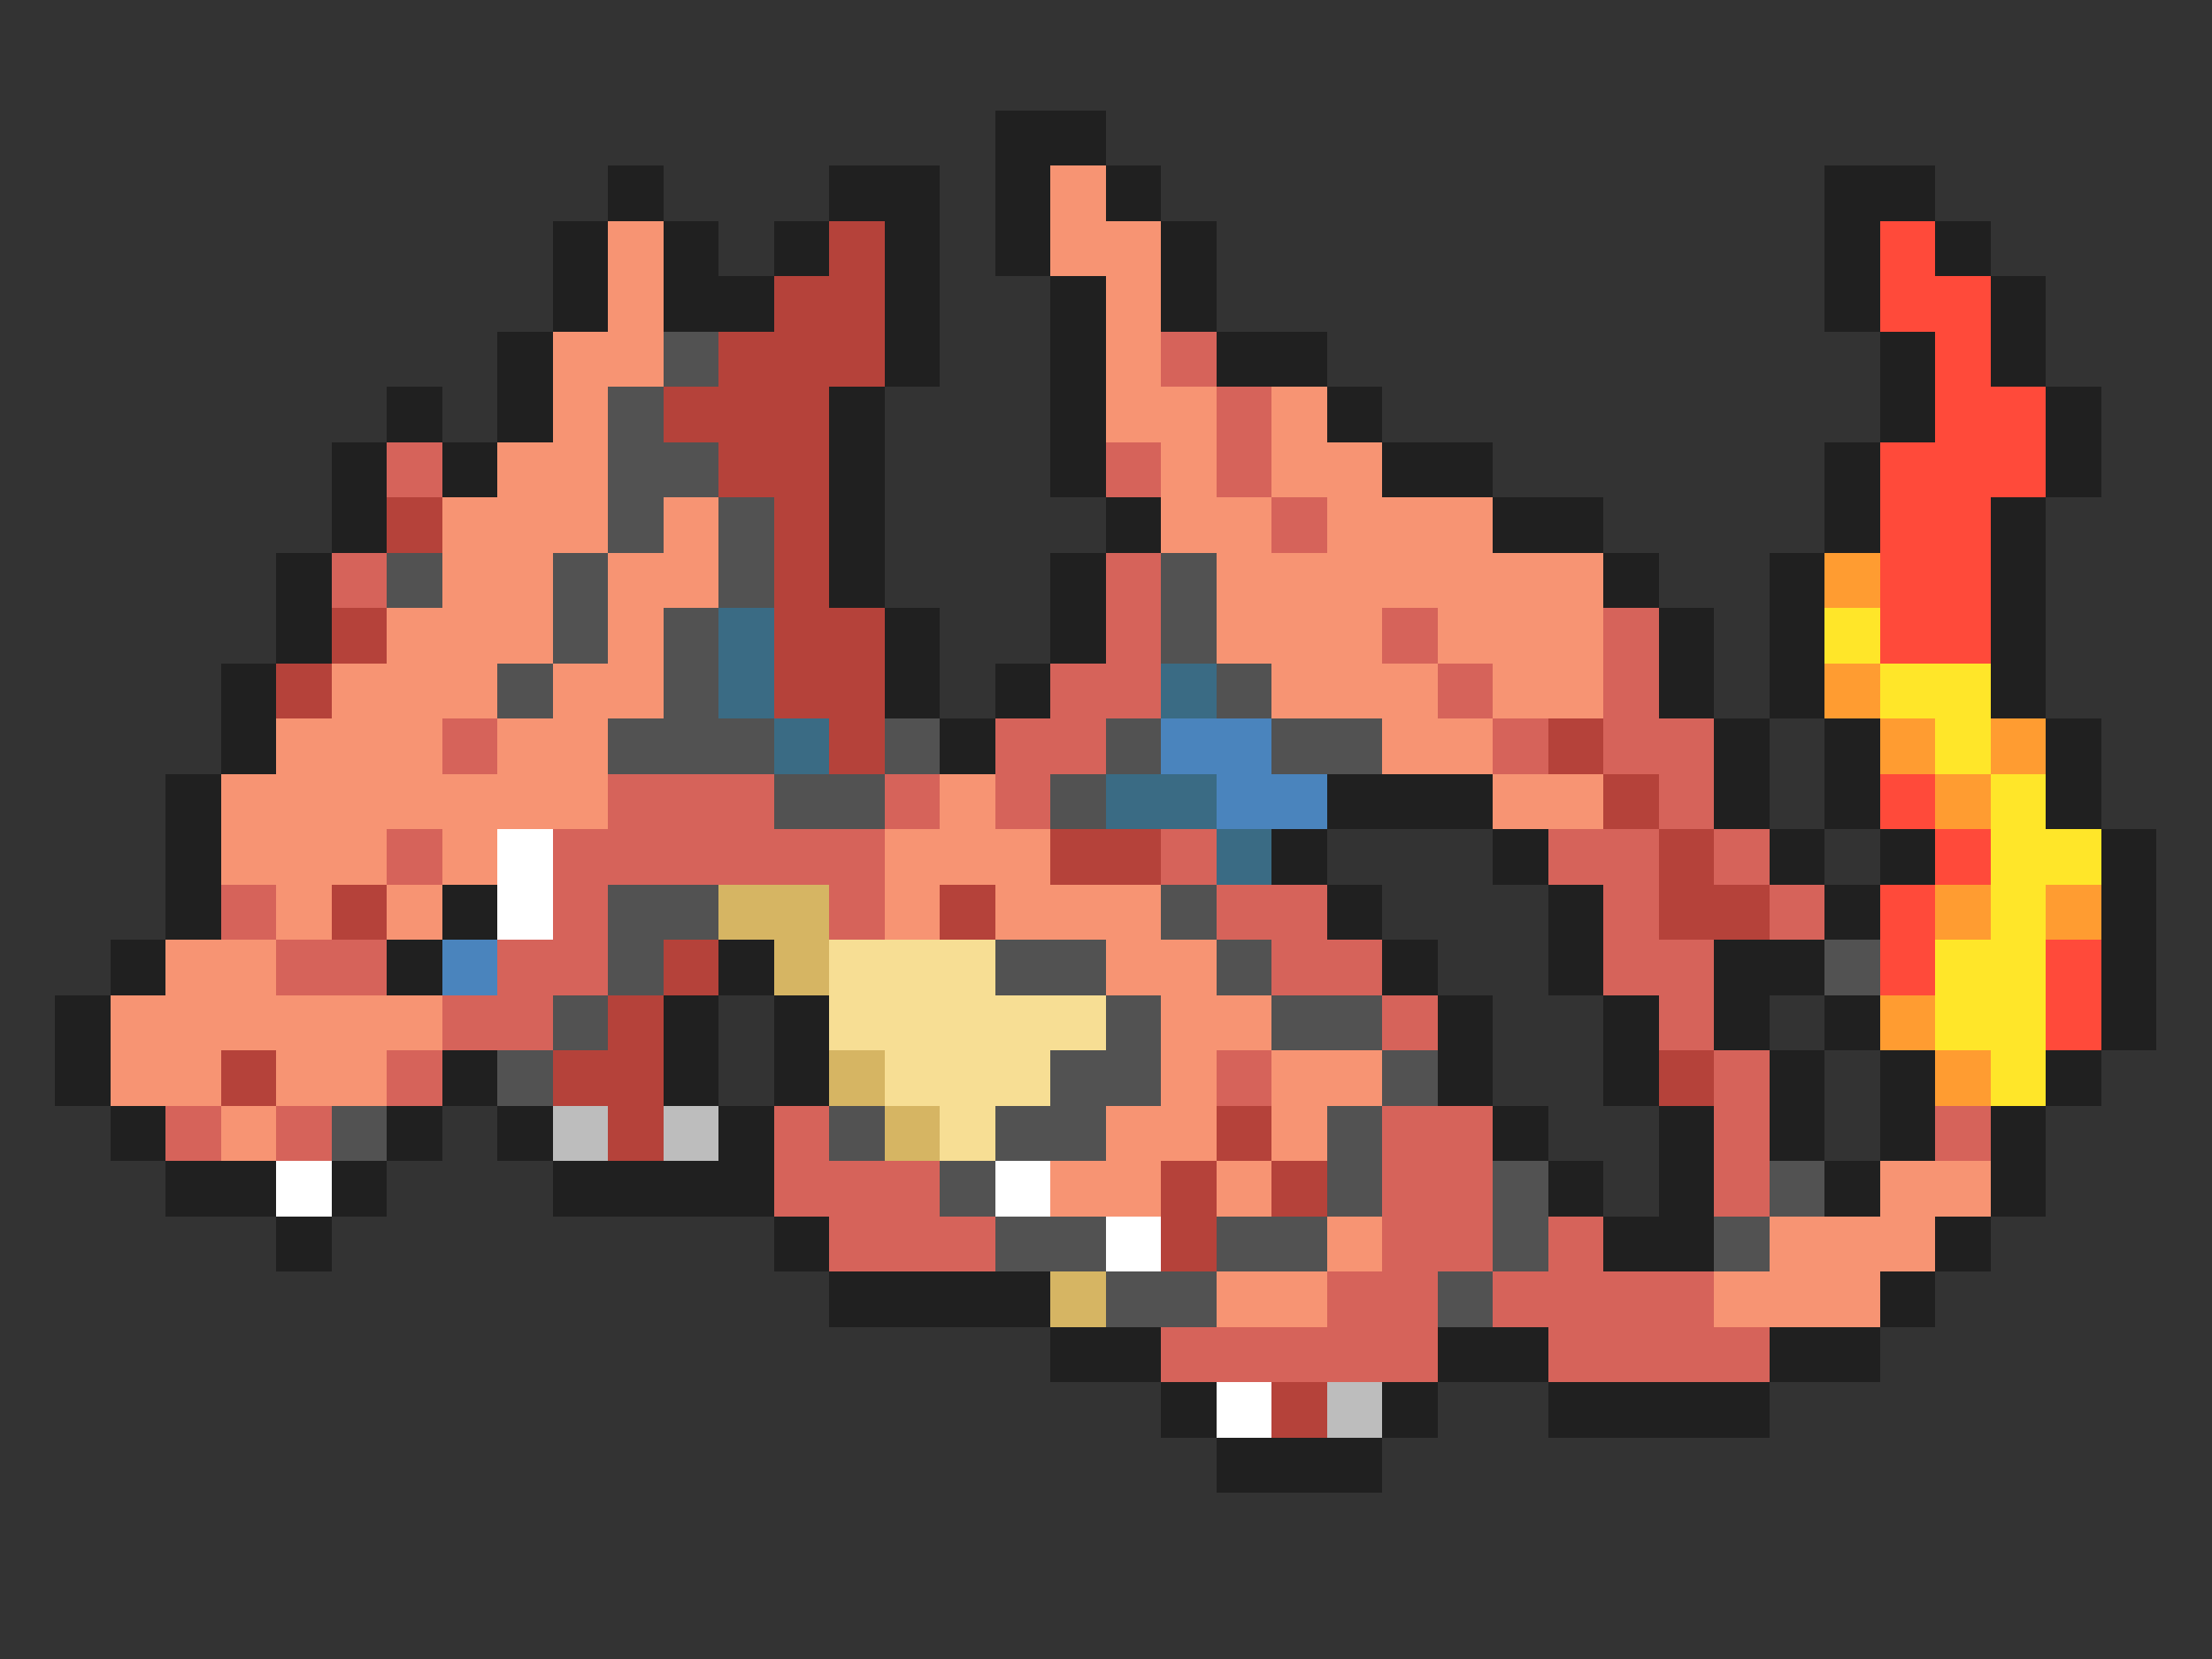 <svg xmlns="http://www.w3.org/2000/svg" viewBox="0 -0.5 40 30" shape-rendering="crispEdges">
<rect x="0" y="-0.5" width="40" height="30" fill="#333333" stroke="none"/>
<path stroke="#202020" d="M18 2h2M11 3h1M15 3h2M18 3h1M20 3h1M33 3h2M10 4h1M12 4h1M14 4h1M16 4h1M18 4h1M21 4h1M33 4h1M35 4h1M10 5h1M12 5h2M16 5h1M19 5h1M21 5h1M33 5h1M36 5h1M9 6h1M16 6h1M19 6h1M22 6h2M34 6h1M36 6h1M7 7h1M9 7h1M15 7h1M19 7h1M24 7h1M34 7h1M37 7h1M6 8h1M8 8h1M15 8h1M19 8h1M25 8h2M33 8h1M37 8h1M6 9h1M15 9h1M20 9h1M27 9h2M33 9h1M36 9h1M5 10h1M15 10h1M19 10h1M29 10h1M32 10h1M36 10h1M5 11h1M16 11h1M19 11h1M30 11h1M32 11h1M36 11h1M4 12h1M16 12h1M18 12h1M30 12h1M32 12h1M36 12h1M4 13h1M17 13h1M31 13h1M33 13h1M37 13h1M3 14h1M24 14h3M31 14h1M33 14h1M37 14h1M3 15h1M23 15h1M27 15h1M32 15h1M34 15h1M38 15h1M3 16h1M8 16h1M24 16h1M28 16h1M33 16h1M38 16h1M2 17h1M7 17h1M13 17h1M25 17h1M28 17h1M31 17h2M38 17h1M1 18h1M12 18h1M14 18h1M26 18h1M29 18h1M31 18h1M33 18h1M38 18h1M1 19h1M8 19h1M12 19h1M14 19h1M26 19h1M29 19h1M32 19h1M34 19h1M37 19h1M2 20h1M7 20h1M9 20h1M13 20h1M27 20h1M30 20h1M32 20h1M34 20h1M36 20h1M3 21h2M6 21h1M10 21h4M28 21h1M30 21h1M33 21h1M36 21h1M5 22h1M14 22h1M29 22h2M35 22h1M15 23h4M34 23h1M19 24h2M26 24h2M32 24h2M21 25h1M25 25h1M28 25h4M22 26h3" />
<path stroke="#f79473" d="M19 3h1M11 4h1M19 4h2M11 5h1M20 5h1M10 6h2M20 6h1M10 7h1M20 7h2M23 7h1M9 8h2M21 8h1M23 8h2M8 9h3M12 9h1M21 9h2M24 9h3M8 10h2M11 10h2M22 10h7M7 11h3M11 11h1M22 11h3M26 11h3M6 12h3M10 12h2M23 12h3M27 12h2M5 13h3M9 13h2M25 13h2M4 14h7M17 14h1M27 14h2M4 15h3M8 15h1M16 15h3M5 16h1M7 16h1M16 16h1M18 16h3M3 17h2M20 17h2M2 18h6M21 18h2M2 19h2M5 19h2M21 19h1M23 19h2M4 20h1M20 20h2M23 20h1M19 21h2M22 21h1M34 21h2M24 22h1M32 22h3M22 23h2M31 23h3" />
<path stroke="#b5423a" d="M15 4h1M14 5h2M13 6h3M12 7h3M13 8h2M7 9h1M14 9h1M14 10h1M6 11h1M14 11h2M5 12h1M14 12h2M15 13h1M28 13h1M29 14h1M19 15h2M30 15h1M6 16h1M17 16h1M30 16h2M12 17h1M11 18h1M4 19h1M10 19h2M30 19h1M11 20h1M22 20h1M21 21h1M23 21h1M21 22h1M23 25h1" />
<path stroke="#ff4a3a" d="M34 4h1M34 5h2M35 6h1M35 7h2M34 8h3M34 9h2M34 10h2M34 11h2M34 14h1M35 15h1M34 16h1M34 17h1M37 17h1M37 18h1" />
<path stroke="#525252" d="M12 6h1M11 7h1M11 8h2M11 9h1M13 9h1M7 10h1M10 10h1M13 10h1M21 10h1M10 11h1M12 11h1M21 11h1M9 12h1M12 12h1M22 12h1M11 13h3M16 13h1M20 13h1M23 13h2M14 14h2M19 14h1M11 16h2M21 16h1M11 17h1M18 17h2M22 17h1M33 17h1M10 18h1M20 18h1M23 18h2M9 19h1M19 19h2M25 19h1M6 20h1M15 20h1M18 20h2M24 20h1M17 21h1M24 21h1M27 21h1M32 21h1M18 22h2M22 22h2M27 22h1M31 22h1M20 23h2M26 23h1" />
<path stroke="#d6635a" d="M21 6h1M22 7h1M7 8h1M20 8h1M22 8h1M23 9h1M6 10h1M20 10h1M20 11h1M25 11h1M29 11h1M19 12h2M26 12h1M29 12h1M8 13h1M18 13h2M27 13h1M29 13h2M11 14h3M16 14h1M18 14h1M30 14h1M7 15h1M10 15h6M21 15h1M28 15h2M31 15h1M4 16h1M10 16h1M15 16h1M22 16h2M29 16h1M32 16h1M5 17h2M9 17h2M23 17h2M29 17h2M8 18h2M25 18h1M30 18h1M7 19h1M22 19h1M31 19h1M3 20h1M5 20h1M14 20h1M25 20h2M31 20h1M35 20h1M14 21h3M25 21h2M31 21h1M15 22h3M25 22h2M28 22h1M24 23h2M27 23h4M21 24h5M28 24h4" />
<path stroke="#ff9c31" d="M33 10h1M33 12h1M34 13h1M36 13h1M35 14h1M35 16h1M37 16h1M34 18h1M35 19h1" />
<path stroke="#3a6b84" d="M13 11h1M13 12h1M21 12h1M14 13h1M20 14h2M22 15h1" />
<path stroke="#ffe629" d="M33 11h1M34 12h2M35 13h1M36 14h1M36 15h2M36 16h1M35 17h2M35 18h2M36 19h1" />
<path stroke="#4a84bd" d="M21 13h2M22 14h2M8 17h1" />
<path stroke="#ffffff" d="M9 15h1M9 16h1M5 21h1M18 21h1M20 22h1M22 25h1" />
<path stroke="#d6b563" d="M13 16h2M14 17h1M15 19h1M16 20h1M19 23h1" />
<path stroke="#f7de94" d="M15 17h3M15 18h5M16 19h3M17 20h1" />
<path stroke="#bdbdbd" d="M10 20h1M12 20h1M24 25h1" />
</svg>